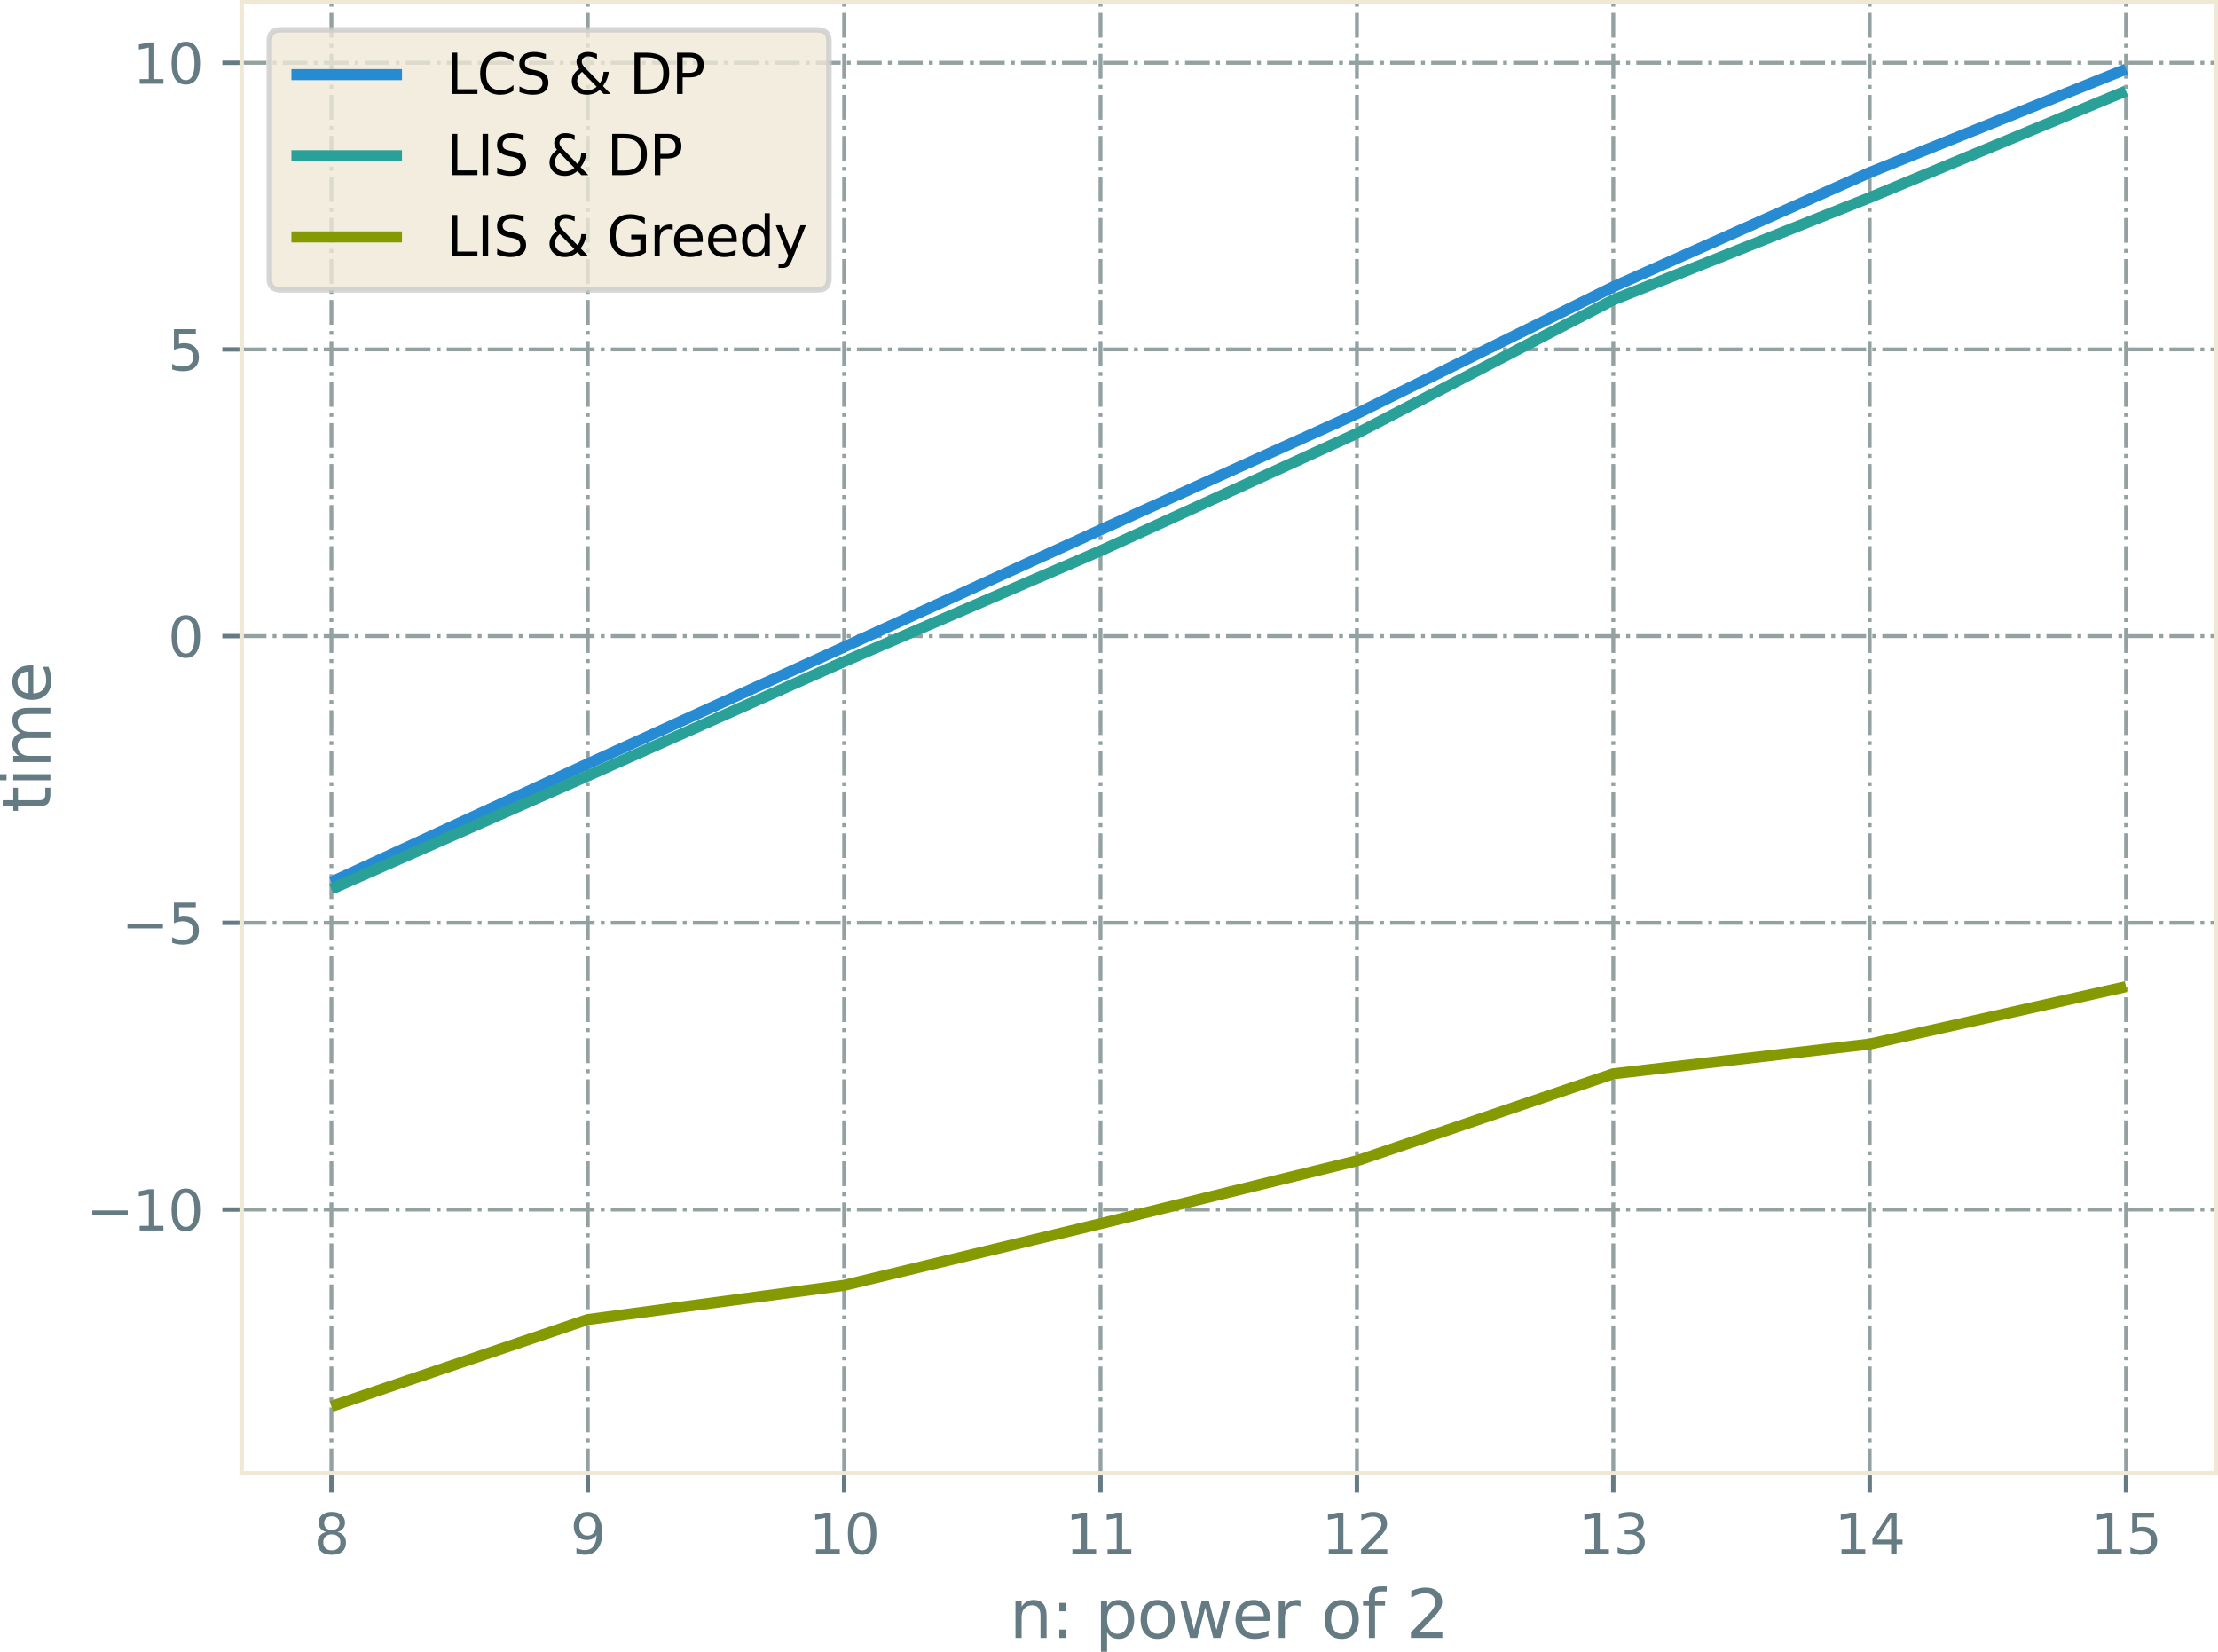 <?xml version="1.0" encoding="UTF-8" standalone="no"?>
<svg
   height="298.804pt"
   version="1.1"
   viewBox="0 0 401.238 298.804"
   width="401.238pt"
   id="svg430"
   sodipodi:docname="lcs.svg"
   inkscape:version="1.1.1 (3bf5ae0d25, 2021-09-20, custom)"
   xmlns:inkscape="http://www.inkscape.org/namespaces/inkscape"
   xmlns:sodipodi="http://sodipodi.sourceforge.net/DTD/sodipodi-0.dtd"
   xmlns:xlink="http://www.w3.org/1999/xlink"
   xmlns="http://www.w3.org/2000/svg"
   xmlns:svg="http://www.w3.org/2000/svg"
   xmlns:rdf="http://www.w3.org/1999/02/22-rdf-syntax-ns#"
   xmlns:cc="http://creativecommons.org/ns#"
   xmlns:dc="http://purl.org/dc/elements/1.1/">
  <sodipodi:namedview
     id="namedview432"
     pagecolor="#ffffff"
     bordercolor="#666666"
     borderopacity="1.0"
     inkscape:pageshadow="2"
     inkscape:pageopacity="0.0"
     inkscape:pagecheckerboard="0"
     inkscape:document-units="pt"
     showgrid="false"
     inkscape:zoom="1.8945312"
     inkscape:cx="288.46186"
     inkscape:cy="175.24124"
     inkscape:window-width="3840"
     inkscape:window-height="2106"
     inkscape:window-x="0"
     inkscape:window-y="54"
     inkscape:window-maximized="1"
     inkscape:current-layer="svg430" />
  <defs
     id="defs6">
    <style
       type="text/css"
       id="style4">*{stroke-linecap:butt;stroke-linejoin:round;}</style>
  </defs>
  <g
     id="patch_1"
     transform="translate(-13.882,-41.072)">
    <path
       d="M 0,345.6 H 460.8 V 0 H 0 Z"
       style="fill:none"
       id="path8" />
  </g>
  <g
     id="g958"
     transform="translate(-13.882,-41.072)">
    <g
       id="axes_1">
      <g
         id="patch_2">
        <path
           d="M 57.6,307.584 H 414.72 V 41.472 H 57.6 Z"
           style="fill:none"
           id="path11" />
      </g>
      <g
         id="matplotlib.axis_1">
        <g
           id="xtick_1">
          <g
             id="line2d_1">
            <path
               clip-path="url(#p58947f765a)"
               d="M 73.833,307.584 V 41.472"
               style="fill:none;stroke:#93a1a1;stroke-width:0.7;stroke-dasharray:4.48, 1.12, 0.7, 1.12;stroke-dashoffset:0"
               id="path14" />
          </g>
          <g
             id="line2d_2">
            <defs
               id="defs18">
              <path
                 d="M 0,0 V 3.5"
                 id="m44c7fd58a0"
                 style="stroke:#657b83;stroke-width:0.8" />
            </defs>
            <g
               id="g22">
              <use
                 style="fill:#657b83;stroke:#657b83;stroke-width:0.8"
                 x="73.833"
                 xlink:href="#m44c7fd58a0"
                 y="307.584"
                 id="use20"
                 width="100%"
                 height="100%" />
            </g>
          </g>
          <g
             id="text_1">
            <!-- 8 -->
            <g
               style="fill:#657b83"
               transform="matrix(0.1,0,0,-0.1,70.651,322.182)"
               id="g30">
              <defs
                 id="defs26">
                <path
                   d="m 2034,2216 q -450,0 -708,-241 -257,-241 -257,-662 0,-422 257,-663 258,-241 708,-241 450,0 709,242 260,243 260,662 0,421 -258,662 -257,241 -711,241 z m -631,268 q -406,100 -633,378 -226,279 -226,679 0,559 398,884 399,325 1092,325 697,0 1094,-325 397,-325 397,-884 0,-400 -227,-679 -226,-278 -629,-378 456,-106 710,-416 255,-309 255,-755 Q 3634,634 3220,271 2806,-91 2034,-91 1263,-91 848,271 434,634 434,1313 q 0,446 256,755 257,310 713,416 z m -231,997 q 0,-362 226,-565 227,-203 636,-203 407,0 636,203 230,203 230,565 0,363 -230,566 -229,203 -636,203 -409,0 -636,-203 -226,-203 -226,-566 z"
                   id="DejaVuSans-38"
                   transform="scale(0.016)" />
              </defs>
              <use
                 xlink:href="#DejaVuSans-38"
                 id="use28"
                 x="0"
                 y="0"
                 width="100%"
                 height="100%" />
            </g>
          </g>
        </g>
        <g
           id="xtick_2">
          <g
             id="line2d_3">
            <path
               clip-path="url(#p58947f765a)"
               d="M 120.212,307.584 V 41.472"
               style="fill:none;stroke:#93a1a1;stroke-width:0.7;stroke-dasharray:4.48, 1.12, 0.7, 1.12;stroke-dashoffset:0"
               id="path34" />
          </g>
          <g
             id="line2d_4">
            <g
               id="g39">
              <use
                 style="fill:#657b83;stroke:#657b83;stroke-width:0.8"
                 x="120.212"
                 xlink:href="#m44c7fd58a0"
                 y="307.584"
                 id="use37"
                 width="100%"
                 height="100%" />
            </g>
          </g>
          <g
             id="text_2">
            <!-- 9 -->
            <g
               style="fill:#657b83"
               transform="matrix(0.1,0,0,-0.1,117.031,322.182)"
               id="g47">
              <defs
                 id="defs43">
                <path
                   d="m 703,97 v 575 q 238,-113 481,-172 244,-59 479,-59 625,0 954,420 330,420 377,1277 -181,-269 -460,-413 -278,-144 -615,-144 -700,0 -1108,423 -408,424 -408,1159 0,718 425,1152 425,435 1131,435 810,0 1236,-621 427,-620 427,-1801 Q 3622,1225 3098,567 2575,-91 1691,-91 1453,-91 1209,-44 966,3 703,97 Z m 1256,1978 q 425,0 673,290 249,291 249,798 0,503 -249,795 -248,292 -673,292 -425,0 -673,-292 -248,-292 -248,-795 0,-507 248,-798 248,-290 673,-290 z"
                   id="DejaVuSans-39"
                   transform="scale(0.016)" />
              </defs>
              <use
                 xlink:href="#DejaVuSans-39"
                 id="use45"
                 x="0"
                 y="0"
                 width="100%"
                 height="100%" />
            </g>
          </g>
        </g>
        <g
           id="xtick_3">
          <g
             id="line2d_5">
            <path
               clip-path="url(#p58947f765a)"
               d="M 166.591,307.584 V 41.472"
               style="fill:none;stroke:#93a1a1;stroke-width:0.7;stroke-dasharray:4.48, 1.12, 0.7, 1.12;stroke-dashoffset:0"
               id="path51" />
          </g>
          <g
             id="line2d_6">
            <g
               id="g56">
              <use
                 style="fill:#657b83;stroke:#657b83;stroke-width:0.8"
                 x="166.591"
                 xlink:href="#m44c7fd58a0"
                 y="307.584"
                 id="use54"
                 width="100%"
                 height="100%" />
            </g>
          </g>
          <g
             id="text_3">
            <!-- 10 -->
            <g
               style="fill:#657b83"
               transform="matrix(0.1,0,0,-0.1,160.229,322.182)"
               id="g67">
              <defs
                 id="defs61">
                <path
                   d="M 794,531 H 1825 V 4091 L 703,3866 v 575 l 1116,225 h 631 V 531 H 3481 V 0 H 794 Z"
                   id="DejaVuSans-31"
                   transform="scale(0.016)" />
                <path
                   d="m 2034,4250 q -487,0 -733,-480 -245,-479 -245,-1442 0,-959 245,-1439 246,-480 733,-480 491,0 736,480 246,480 246,1439 0,963 -246,1442 -245,480 -736,480 z m 0,500 q 785,0 1199,-621 414,-620 414,-1801 0,-1178 -414,-1799 -414,-620 -1199,-620 -784,0 -1198,620 -414,621 -414,1799 0,1181 414,1801 414,621 1198,621 z"
                   id="DejaVuSans-30"
                   transform="scale(0.016)" />
              </defs>
              <use
                 xlink:href="#DejaVuSans-31"
                 id="use63"
                 x="0"
                 y="0"
                 width="100%"
                 height="100%" />
              <use
                 x="63.623"
                 xlink:href="#DejaVuSans-30"
                 id="use65"
                 y="0"
                 width="100%"
                 height="100%" />
            </g>
          </g>
        </g>
        <g
           id="xtick_4">
          <g
             id="line2d_7">
            <path
               clip-path="url(#p58947f765a)"
               d="M 212.97,307.584 V 41.472"
               style="fill:none;stroke:#93a1a1;stroke-width:0.7;stroke-dasharray:4.48, 1.12, 0.7, 1.12;stroke-dashoffset:0"
               id="path71" />
          </g>
          <g
             id="line2d_8">
            <g
               id="g76">
              <use
                 style="fill:#657b83;stroke:#657b83;stroke-width:0.8"
                 x="212.97"
                 xlink:href="#m44c7fd58a0"
                 y="307.584"
                 id="use74"
                 width="100%"
                 height="100%" />
            </g>
          </g>
          <g
             id="text_4">
            <!-- 11 -->
            <g
               style="fill:#657b83"
               transform="matrix(0.1,0,0,-0.1,206.608,322.182)"
               id="g83">
              <use
                 xlink:href="#DejaVuSans-31"
                 id="use79"
                 x="0"
                 y="0"
                 width="100%"
                 height="100%" />
              <use
                 x="63.623"
                 xlink:href="#DejaVuSans-31"
                 id="use81"
                 y="0"
                 width="100%"
                 height="100%" />
            </g>
          </g>
        </g>
        <g
           id="xtick_5">
          <g
             id="line2d_9">
            <path
               clip-path="url(#p58947f765a)"
               d="M 259.35,307.584 V 41.472"
               style="fill:none;stroke:#93a1a1;stroke-width:0.7;stroke-dasharray:4.48, 1.12, 0.7, 1.12;stroke-dashoffset:0"
               id="path87" />
          </g>
          <g
             id="line2d_10">
            <g
               id="g92">
              <use
                 style="fill:#657b83;stroke:#657b83;stroke-width:0.8"
                 x="259.35"
                 xlink:href="#m44c7fd58a0"
                 y="307.584"
                 id="use90"
                 width="100%"
                 height="100%" />
            </g>
          </g>
          <g
             id="text_5">
            <!-- 12 -->
            <g
               style="fill:#657b83"
               transform="matrix(0.1,0,0,-0.1,252.987,322.182)"
               id="g102">
              <defs
                 id="defs96">
                <path
                   d="M 1228,531 H 3431 V 0 H 469 v 531 q 359,372 979,998 621,627 780,809 303,340 423,576 121,236 121,464 0,372 -261,606 -261,235 -680,235 -297,0 -627,-103 -329,-103 -704,-313 v 638 q 381,153 712,231 332,78 607,78 725,0 1156,-363 431,-362 431,-968 0,-288 -108,-546 -107,-257 -392,-607 -78,-91 -497,-524 Q 1991,1309 1228,531 Z"
                   id="DejaVuSans-32"
                   transform="scale(0.016)" />
              </defs>
              <use
                 xlink:href="#DejaVuSans-31"
                 id="use98"
                 x="0"
                 y="0"
                 width="100%"
                 height="100%" />
              <use
                 x="63.623"
                 xlink:href="#DejaVuSans-32"
                 id="use100"
                 y="0"
                 width="100%"
                 height="100%" />
            </g>
          </g>
        </g>
        <g
           id="xtick_6">
          <g
             id="line2d_11">
            <path
               clip-path="url(#p58947f765a)"
               d="M 305.729,307.584 V 41.472"
               style="fill:none;stroke:#93a1a1;stroke-width:0.7;stroke-dasharray:4.48, 1.12, 0.7, 1.12;stroke-dashoffset:0"
               id="path106" />
          </g>
          <g
             id="line2d_12">
            <g
               id="g111">
              <use
                 style="fill:#657b83;stroke:#657b83;stroke-width:0.8"
                 x="305.729"
                 xlink:href="#m44c7fd58a0"
                 y="307.584"
                 id="use109"
                 width="100%"
                 height="100%" />
            </g>
          </g>
          <g
             id="text_6">
            <!-- 13 -->
            <g
               style="fill:#657b83"
               transform="matrix(0.1,0,0,-0.1,299.366,322.182)"
               id="g121">
              <defs
                 id="defs115">
                <path
                   d="m 2597,2516 q 453,-97 707,-404 255,-306 255,-756 0,-690 -475,-1069 -475,-378 -1350,-378 -293,0 -604,58 -311,58 -642,174 v 609 q 262,-153 574,-231 313,-78 654,-78 593,0 904,234 311,234 311,681 0,413 -289,645 -289,233 -804,233 h -544 v 519 h 569 q 465,0 712,186 247,186 247,536 0,359 -255,551 -254,193 -729,193 -260,0 -557,-57 -297,-56 -653,-174 v 562 q 360,100 674,150 314,50 592,50 719,0 1137,-327 419,-326 419,-882 0,-388 -222,-655 -222,-267 -631,-370 z"
                   id="DejaVuSans-33"
                   transform="scale(0.016)" />
              </defs>
              <use
                 xlink:href="#DejaVuSans-31"
                 id="use117"
                 x="0"
                 y="0"
                 width="100%"
                 height="100%" />
              <use
                 x="63.623"
                 xlink:href="#DejaVuSans-33"
                 id="use119"
                 y="0"
                 width="100%"
                 height="100%" />
            </g>
          </g>
        </g>
        <g
           id="xtick_7">
          <g
             id="line2d_13">
            <path
               clip-path="url(#p58947f765a)"
               d="M 352.108,307.584 V 41.472"
               style="fill:none;stroke:#93a1a1;stroke-width:0.7;stroke-dasharray:4.48, 1.12, 0.7, 1.12;stroke-dashoffset:0"
               id="path125" />
          </g>
          <g
             id="line2d_14">
            <g
               id="g130">
              <use
                 style="fill:#657b83;stroke:#657b83;stroke-width:0.8"
                 x="352.108"
                 xlink:href="#m44c7fd58a0"
                 y="307.584"
                 id="use128"
                 width="100%"
                 height="100%" />
            </g>
          </g>
          <g
             id="text_7">
            <!-- 14 -->
            <g
               style="fill:#657b83"
               transform="matrix(0.1,0,0,-0.1,345.746,322.182)"
               id="g140">
              <defs
                 id="defs134">
                <path
                   d="M 2419,4116 825,1625 h 1594 z m -166,550 h 794 V 1625 h 666 V 1100 H 3047 V 0 H 2419 V 1100 H 313 v 609 z"
                   id="DejaVuSans-34"
                   transform="scale(0.016)" />
              </defs>
              <use
                 xlink:href="#DejaVuSans-31"
                 id="use136"
                 x="0"
                 y="0"
                 width="100%"
                 height="100%" />
              <use
                 x="63.623"
                 xlink:href="#DejaVuSans-34"
                 id="use138"
                 y="0"
                 width="100%"
                 height="100%" />
            </g>
          </g>
        </g>
        <g
           id="xtick_8">
          <g
             id="line2d_15">
            <path
               clip-path="url(#p58947f765a)"
               d="M 398.487,307.584 V 41.472"
               style="fill:none;stroke:#93a1a1;stroke-width:0.7;stroke-dasharray:4.48, 1.12, 0.7, 1.12;stroke-dashoffset:0"
               id="path144" />
          </g>
          <g
             id="line2d_16">
            <g
               id="g149">
              <use
                 style="fill:#657b83;stroke:#657b83;stroke-width:0.8"
                 x="398.487"
                 xlink:href="#m44c7fd58a0"
                 y="307.584"
                 id="use147"
                 width="100%"
                 height="100%" />
            </g>
          </g>
          <g
             id="text_8">
            <!-- 15 -->
            <g
               style="fill:#657b83"
               transform="matrix(0.1,0,0,-0.1,392.125,322.182)"
               id="g159">
              <defs
                 id="defs153">
                <path
                   d="M 691,4666 H 3169 V 4134 H 1269 V 2991 q 137,47 274,70 138,23 276,23 781,0 1237,-428 457,-428 457,-1159 Q 3513,744 3044,326 2575,-91 1722,-91 1428,-91 1123,-41 819,9 494,109 v 635 q 281,-153 581,-228 300,-75 634,-75 541,0 856,284 316,284 316,772 0,487 -316,771 -315,285 -856,285 -253,0 -505,-56 -251,-56 -513,-175 z"
                   id="DejaVuSans-35"
                   transform="scale(0.016)" />
              </defs>
              <use
                 xlink:href="#DejaVuSans-31"
                 id="use155"
                 x="0"
                 y="0"
                 width="100%"
                 height="100%" />
              <use
                 x="63.623"
                 xlink:href="#DejaVuSans-35"
                 id="use157"
                 y="0"
                 width="100%"
                 height="100%" />
            </g>
          </g>
        </g>
        <g
           id="text_9">
          <!-- n: power of 2 -->
          <g
             style="fill:#657b83"
             transform="matrix(0.12,0,0,-0.12,196.469,337.38)"
             id="g200">
            <defs
               id="defs172">
              <path
                 d="M 3513,2113 V 0 h -575 v 2094 q 0,497 -194,743 -194,247 -581,247 -466,0 -735,-297 -269,-296 -269,-809 V 0 H 581 v 3500 h 578 v -544 q 207,316 486,472 280,156 646,156 603,0 912,-373 310,-373 310,-1098 z"
                 id="DejaVuSans-6e"
                 transform="scale(0.016)" />
              <path
                 d="m 750,794 h 659 V 0 H 750 Z m 0,2515 h 659 V 2516 H 750 Z"
                 id="DejaVuSans-3a"
                 transform="scale(0.016)" />
              <path
                 id="DejaVuSans-20"
                 transform="scale(0.016)"
                 d="" />
              <path
                 d="M 1159,525 V -1331 H 581 v 4831 h 578 v -531 q 182,312 458,463 277,152 661,152 638,0 1036,-506 399,-506 399,-1331 0,-825 -399,-1332 -398,-506 -1036,-506 -384,0 -661,152 -276,152 -458,464 z m 1957,1222 q 0,634 -261,995 -261,361 -717,361 -457,0 -718,-361 -261,-361 -261,-995 0,-634 261,-995 261,-361 718,-361 456,0 717,361 261,361 261,995 z"
                 id="DejaVuSans-70"
                 transform="scale(0.016)" />
              <path
                 d="m 1959,3097 q -462,0 -731,-361 -269,-361 -269,-989 0,-628 267,-989 268,-361 733,-361 460,0 728,362 269,363 269,988 0,622 -269,986 -268,364 -728,364 z m 0,487 q 750,0 1178,-488 429,-487 429,-1349 Q 3566,888 3137,398 2709,-91 1959,-91 1206,-91 779,398 353,888 353,1747 q 0,862 426,1349 427,488 1180,488 z"
                 id="DejaVuSans-6f"
                 transform="scale(0.016)" />
              <path
                 d="m 269,3500 h 575 l 719,-2731 715,2731 h 678 l 719,-2731 716,2731 h 575 L 4050,0 H 3372 L 2619,2869 1863,0 h -679 z"
                 id="DejaVuSans-77"
                 transform="scale(0.016)" />
              <path
                 d="M 3597,1894 V 1613 H 953 q 38,-594 358,-905 320,-311 892,-311 331,0 642,81 311,81 618,244 V 178 Q 3153,47 2828,-22 2503,-91 2169,-91 1331,-91 842,396 353,884 353,1716 q 0,859 464,1363 464,505 1252,505 706,0 1117,-455 411,-454 411,-1235 z m -575,169 q -6,471 -264,752 -258,282 -683,282 -481,0 -770,-272 -289,-272 -333,-766 z"
                 id="DejaVuSans-65"
                 transform="scale(0.016)" />
              <path
                 d="m 2631,2963 q -97,56 -211,82 -114,27 -251,27 -488,0 -749,-317 -261,-317 -261,-911 V 0 H 581 v 3500 h 578 v -544 q 182,319 472,473 291,155 707,155 59,0 131,-8 72,-7 159,-23 z"
                 id="DejaVuSans-72"
                 transform="scale(0.016)" />
              <path
                 d="m 2375,4863 v -479 h -550 q -309,0 -430,-125 -120,-125 -120,-450 v -309 h 947 V 3053 H 1275 V 0 H 697 V 3053 H 147 v 447 h 550 v 244 q 0,584 272,851 272,268 862,268 z"
                 id="DejaVuSans-66"
                 transform="scale(0.016)" />
            </defs>
            <use
               xlink:href="#DejaVuSans-6e"
               id="use174"
               x="0"
               y="0"
               width="100%"
               height="100%" />
            <use
               x="63.379"
               xlink:href="#DejaVuSans-3a"
               id="use176"
               y="0"
               width="100%"
               height="100%" />
            <use
               x="97.07"
               xlink:href="#DejaVuSans-20"
               id="use178"
               y="0"
               width="100%"
               height="100%" />
            <use
               x="128.857"
               xlink:href="#DejaVuSans-70"
               id="use180"
               y="0"
               width="100%"
               height="100%" />
            <use
               x="192.334"
               xlink:href="#DejaVuSans-6f"
               id="use182"
               y="0"
               width="100%"
               height="100%" />
            <use
               x="253.516"
               xlink:href="#DejaVuSans-77"
               id="use184"
               y="0"
               width="100%"
               height="100%" />
            <use
               x="335.303"
               xlink:href="#DejaVuSans-65"
               id="use186"
               y="0"
               width="100%"
               height="100%" />
            <use
               x="396.826"
               xlink:href="#DejaVuSans-72"
               id="use188"
               y="0"
               width="100%"
               height="100%" />
            <use
               x="437.939"
               xlink:href="#DejaVuSans-20"
               id="use190"
               y="0"
               width="100%"
               height="100%" />
            <use
               x="469.727"
               xlink:href="#DejaVuSans-6f"
               id="use192"
               y="0"
               width="100%"
               height="100%" />
            <use
               x="530.908"
               xlink:href="#DejaVuSans-66"
               id="use194"
               y="0"
               width="100%"
               height="100%" />
            <use
               x="566.113"
               xlink:href="#DejaVuSans-20"
               id="use196"
               y="0"
               width="100%"
               height="100%" />
            <use
               x="597.9"
               xlink:href="#DejaVuSans-32"
               id="use198"
               y="0"
               width="100%"
               height="100%" />
          </g>
        </g>
      </g>
      <g
         id="matplotlib.axis_2">
        <g
           id="ytick_1">
          <g
             id="line2d_17">
            <path
               clip-path="url(#p58947f765a)"
               d="M 57.6,259.87 H 414.72"
               style="fill:none;stroke:#93a1a1;stroke-width:0.7;stroke-dasharray:4.48, 1.12, 0.7, 1.12;stroke-dashoffset:0"
               id="path204" />
          </g>
          <g
             id="line2d_18">
            <defs
               id="defs208">
              <path
                 d="M 0,0 H -3.5"
                 id="mc935b77b15"
                 style="stroke:#657b83;stroke-width:0.8" />
            </defs>
            <g
               id="g212">
              <use
                 style="fill:#657b83;stroke:#657b83;stroke-width:0.8"
                 x="57.6"
                 xlink:href="#mc935b77b15"
                 y="259.87"
                 id="use210"
                 width="100%"
                 height="100%" />
            </g>
          </g>
          <g
             id="text_10">
            <!-- −10 -->
            <g
               style="fill:#657b83"
               transform="matrix(0.1,0,0,-0.1,29.495,263.669)"
               id="g224">
              <defs
                 id="defs216">
                <path
                   d="M 678,2272 H 4684 V 1741 H 678 Z"
                   id="DejaVuSans-2212"
                   transform="scale(0.016)" />
              </defs>
              <use
                 xlink:href="#DejaVuSans-2212"
                 id="use218"
                 x="0"
                 y="0"
                 width="100%"
                 height="100%" />
              <use
                 x="83.789"
                 xlink:href="#DejaVuSans-31"
                 id="use220"
                 y="0"
                 width="100%"
                 height="100%" />
              <use
                 x="147.412"
                 xlink:href="#DejaVuSans-30"
                 id="use222"
                 y="0"
                 width="100%"
                 height="100%" />
            </g>
          </g>
        </g>
        <g
           id="ytick_2">
          <g
             id="line2d_19">
            <path
               clip-path="url(#p58947f765a)"
               d="M 57.6,208.008 H 414.72"
               style="fill:none;stroke:#93a1a1;stroke-width:0.7;stroke-dasharray:4.48, 1.12, 0.7, 1.12;stroke-dashoffset:0"
               id="path228" />
          </g>
          <g
             id="line2d_20">
            <g
               id="g233">
              <use
                 style="fill:#657b83;stroke:#657b83;stroke-width:0.8"
                 x="57.6"
                 xlink:href="#mc935b77b15"
                 y="208.008"
                 id="use231"
                 width="100%"
                 height="100%" />
            </g>
          </g>
          <g
             id="text_11">
            <!-- −5 -->
            <g
               style="fill:#657b83"
               transform="matrix(0.1,0,0,-0.1,35.858,211.808)"
               id="g240">
              <use
                 xlink:href="#DejaVuSans-2212"
                 id="use236"
                 x="0"
                 y="0"
                 width="100%"
                 height="100%" />
              <use
                 x="83.789"
                 xlink:href="#DejaVuSans-35"
                 id="use238"
                 y="0"
                 width="100%"
                 height="100%" />
            </g>
          </g>
        </g>
        <g
           id="ytick_3">
          <g
             id="line2d_21">
            <path
               clip-path="url(#p58947f765a)"
               d="M 57.6,156.147 H 414.72"
               style="fill:none;stroke:#93a1a1;stroke-width:0.7;stroke-dasharray:4.48, 1.12, 0.7, 1.12;stroke-dashoffset:0"
               id="path244" />
          </g>
          <g
             id="line2d_22">
            <g
               id="g249">
              <use
                 style="fill:#657b83;stroke:#657b83;stroke-width:0.8"
                 x="57.6"
                 xlink:href="#mc935b77b15"
                 y="156.147"
                 id="use247"
                 width="100%"
                 height="100%" />
            </g>
          </g>
          <g
             id="text_12">
            <!-- 0 -->
            <g
               style="fill:#657b83"
               transform="matrix(0.1,0,0,-0.1,44.237,159.946)"
               id="g254">
              <use
                 xlink:href="#DejaVuSans-30"
                 id="use252"
                 x="0"
                 y="0"
                 width="100%"
                 height="100%" />
            </g>
          </g>
        </g>
        <g
           id="ytick_4">
          <g
             id="line2d_23">
            <path
               clip-path="url(#p58947f765a)"
               d="M 57.6,104.285 H 414.72"
               style="fill:none;stroke:#93a1a1;stroke-width:0.7;stroke-dasharray:4.48, 1.12, 0.7, 1.12;stroke-dashoffset:0"
               id="path258" />
          </g>
          <g
             id="line2d_24">
            <g
               id="g263">
              <use
                 style="fill:#657b83;stroke:#657b83;stroke-width:0.8"
                 x="57.6"
                 xlink:href="#mc935b77b15"
                 y="104.285"
                 id="use261"
                 width="100%"
                 height="100%" />
            </g>
          </g>
          <g
             id="text_13">
            <!-- 5 -->
            <g
               style="fill:#657b83"
               transform="matrix(0.1,0,0,-0.1,44.237,108.084)"
               id="g268">
              <use
                 xlink:href="#DejaVuSans-35"
                 id="use266"
                 x="0"
                 y="0"
                 width="100%"
                 height="100%" />
            </g>
          </g>
        </g>
        <g
           id="ytick_5">
          <g
             id="line2d_25">
            <path
               clip-path="url(#p58947f765a)"
               d="M 57.6,52.423 H 414.72"
               style="fill:none;stroke:#93a1a1;stroke-width:0.7;stroke-dasharray:4.48, 1.12, 0.7, 1.12;stroke-dashoffset:0"
               id="path272" />
          </g>
          <g
             id="line2d_26">
            <g
               id="g277">
              <use
                 style="fill:#657b83;stroke:#657b83;stroke-width:0.8"
                 x="57.6"
                 xlink:href="#mc935b77b15"
                 y="52.423"
                 id="use275"
                 width="100%"
                 height="100%" />
            </g>
          </g>
          <g
             id="text_14">
            <!-- 10 -->
            <g
               style="fill:#657b83"
               transform="matrix(0.1,0,0,-0.1,37.875,56.223)"
               id="g284">
              <use
                 xlink:href="#DejaVuSans-31"
                 id="use280"
                 x="0"
                 y="0"
                 width="100%"
                 height="100%" />
              <use
                 x="63.623"
                 xlink:href="#DejaVuSans-30"
                 id="use282"
                 y="0"
                 width="100%"
                 height="100%" />
            </g>
          </g>
        </g>
        <g
           id="text_15">
          <!-- time -->
          <g
             style="fill:#657b83"
             transform="matrix(0,-0.12,-0.12,0,23,188.083)"
             id="g301">
            <defs
               id="defs291">
              <path
                 d="M 1172,4494 V 3500 H 2356 V 3053 H 1172 V 1153 q 0,-428 117,-550 117,-122 477,-122 h 590 V 0 H 1766 Q 1100,0 847,248 594,497 594,1153 V 3053 H 172 v 447 h 422 v 994 z"
                 id="DejaVuSans-74"
                 transform="scale(0.016)" />
              <path
                 d="m 603,3500 h 575 V 0 H 603 Z m 0,1363 h 575 V 4134 H 603 Z"
                 id="DejaVuSans-69"
                 transform="scale(0.016)" />
              <path
                 d="m 3328,2828 q 216,388 516,572 300,184 706,184 547,0 844,-383 297,-382 297,-1088 V 0 h -578 v 2094 q 0,503 -179,746 -178,244 -543,244 -447,0 -707,-297 -259,-296 -259,-809 V 0 h -578 v 2094 q 0,506 -178,748 -178,242 -550,242 -441,0 -701,-298 -259,-298 -259,-808 V 0 H 581 v 3500 h 578 v -544 q 197,322 472,475 275,153 653,153 382,0 649,-194 267,-193 395,-562 z"
                 id="DejaVuSans-6d"
                 transform="scale(0.016)" />
            </defs>
            <use
               xlink:href="#DejaVuSans-74"
               id="use293"
               x="0"
               y="0"
               width="100%"
               height="100%" />
            <use
               x="39.209"
               xlink:href="#DejaVuSans-69"
               id="use295"
               y="0"
               width="100%"
               height="100%" />
            <use
               x="66.992"
               xlink:href="#DejaVuSans-6d"
               id="use297"
               y="0"
               width="100%"
               height="100%" />
            <use
               x="164.404"
               xlink:href="#DejaVuSans-65"
               id="use299"
               y="0"
               width="100%"
               height="100%" />
          </g>
        </g>
      </g>
      <g
         id="line2d_27">
        <path
           clip-path="url(#p58947f765a)"
           d="m 73.833,200.629 46.379,-21.393 46.379,-21.132 46.379,-21.182 46.379,-21.018 L 305.729,92.951 352.108,72.278 398.487,53.568"
           style="fill:none;stroke:#268bd2;stroke-width:2"
           id="path305" />
      </g>
      <g
         id="line2d_28">
        <path
           clip-path="url(#p58947f765a)"
           d="M 73.833,201.907 120.212,181.42 166.591,160.74 212.97,140.71 259.35,119.466 305.729,95.319 352.108,76.816 398.487,57.524"
           style="fill:none;stroke:#2aa198;stroke-width:2"
           id="path308" />
      </g>
      <g
         id="line2d_29">
        <path
           clip-path="url(#p58947f765a)"
           d="m 73.833,295.488 46.379,-15.725 46.379,-6.177 46.379,-11.151 46.379,-11.378 46.379,-15.743 46.379,-5.366 46.379,-10.391"
           style="fill:none;stroke:#859900;stroke-width:2"
           id="path311" />
      </g>
      <g
         id="patch_3">
        <path
           d="M 57.6,307.584 V 41.472"
           style="fill:none;stroke:#eee8d5;stroke-width:0.8;stroke-linecap:square;stroke-linejoin:miter"
           id="path314" />
      </g>
      <g
         id="patch_4">
        <path
           d="M 414.72,307.584 V 41.472"
           style="fill:none;stroke:#eee8d5;stroke-width:0.8;stroke-linecap:square;stroke-linejoin:miter"
           id="path317" />
      </g>
      <g
         id="patch_5">
        <path
           d="M 57.6,307.584 H 414.72"
           style="fill:none;stroke:#eee8d5;stroke-width:0.8;stroke-linecap:square;stroke-linejoin:miter"
           id="path320" />
      </g>
      <g
         id="patch_6">
        <path
           d="M 57.6,41.472 H 414.72"
           style="fill:none;stroke:#eee8d5;stroke-width:0.8;stroke-linecap:square;stroke-linejoin:miter"
           id="path323" />
      </g>
      <g
         id="legend_1">
        <g
           id="patch_7">
          <path
             d="m 64.6,93.506 h 97.233 q 2,0 2,-2 V 48.472 q 0,-2 -2,-2 H 64.6 q -2,0 -2,2 v 43.034 q 0,2 2,2 z"
             style="opacity:0.8;fill:#eee8d5;stroke:#cccccc;stroke-linejoin:miter"
             id="path326" />
        </g>
        <g
           id="line2d_30">
          <path
             d="m 66.6,54.57 h 20"
             style="fill:none;stroke:#268bd2;stroke-width:2"
             id="path329" />
        </g>
        <g
           id="line2d_31" />
        <g
           id="text_16">
          <!-- LCS &amp; DP -->
          <g
             transform="matrix(0.1,0,0,-0.1,94.6,58.07)"
             id="g357">
            <defs
               id="defs339">
              <path
                 d="m 628,4666 h 631 V 531 H 3531 V 0 H 628 Z"
                 id="DejaVuSans-4c"
                 transform="scale(0.016)" />
              <path
                 d="m 4122,4306 v -665 q -319,297 -680,443 -361,147 -767,147 -800,0 -1225,-489 -425,-489 -425,-1414 0,-922 425,-1411 425,-489 1225,-489 406,0 767,147 361,147 680,444 V 359 Q 3791,134 3420,21 3050,-91 2638,-91 1578,-91 968,557 359,1206 359,2328 q 0,1125 609,1773 610,649 1670,649 418,0 788,-111 371,-111 696,-333 z"
                 id="DejaVuSans-43"
                 transform="scale(0.016)" />
              <path
                 d="m 3425,4513 v -616 q -359,172 -678,256 -319,85 -616,85 -515,0 -795,-200 -280,-200 -280,-569 0,-310 186,-468 186,-157 705,-254 l 381,-78 q 706,-135 1042,-474 336,-339 336,-907 0,-679 -455,-1029 -454,-350 -1332,-350 -331,0 -705,75 -373,75 -773,222 v 650 q 384,-215 753,-325 369,-109 725,-109 540,0 834,212 294,213 294,607 0,343 -211,537 -211,194 -692,291 l -385,75 q -706,140 -1022,440 -315,300 -315,835 0,619 436,975 436,356 1201,356 329,0 669,-60 341,-59 697,-177 z"
                 id="DejaVuSans-53"
                 transform="scale(0.016)" />
              <path
                 d="m 1556,2509 q -284,-253 -417,-505 -133,-251 -133,-526 0,-456 331,-759 332,-303 832,-303 297,0 556,98 259,99 488,299 z m 441,350 1587,-1625 q 185,279 288,596 103,317 122,673 h 581 Q 4538,2091 4375,1687 4213,1284 3922,891 L 4794,0 H 4006 L 3559,459 Q 3234,181 2878,45 2522,-91 2113,-91 1359,-91 881,339 403,769 403,1441 q 0,400 209,751 210,352 629,661 -150,197 -229,392 -78,196 -78,383 0,506 347,814 347,308 922,308 260,0 517,-56 258,-56 524,-169 v -569 q -272,147 -519,223 -247,77 -459,77 -328,0 -533,-174 -205,-173 -205,-448 0,-159 92,-320 93,-161 377,-455 z"
                 id="DejaVuSans-26"
                 transform="scale(0.016)" />
              <path
                 d="M 1259,4147 V 519 h 763 q 966,0 1414,437 448,438 448,1382 0,937 -448,1373 -448,436 -1414,436 z m -631,519 h 1297 q 1356,0 1990,-564 635,-564 635,-1764 Q 4550,1131 3912,565 3275,0 1925,0 H 628 Z"
                 id="DejaVuSans-44"
                 transform="scale(0.016)" />
              <path
                 d="M 1259,4147 V 2394 h 794 q 441,0 681,228 241,228 241,650 0,419 -241,647 -240,228 -681,228 z m -631,519 h 1425 q 785,0 1186,-355 402,-355 402,-1039 0,-691 -402,-1044 -401,-353 -1186,-353 H 1259 V 0 H 628 Z"
                 id="DejaVuSans-50"
                 transform="scale(0.016)" />
            </defs>
            <use
               xlink:href="#DejaVuSans-4c"
               id="use341"
               x="0"
               y="0"
               width="100%"
               height="100%" />
            <use
               x="55.713"
               xlink:href="#DejaVuSans-43"
               id="use343"
               y="0"
               width="100%"
               height="100%" />
            <use
               x="125.537"
               xlink:href="#DejaVuSans-53"
               id="use345"
               y="0"
               width="100%"
               height="100%" />
            <use
               x="189.014"
               xlink:href="#DejaVuSans-20"
               id="use347"
               y="0"
               width="100%"
               height="100%" />
            <use
               x="220.801"
               xlink:href="#DejaVuSans-26"
               id="use349"
               y="0"
               width="100%"
               height="100%" />
            <use
               x="298.779"
               xlink:href="#DejaVuSans-20"
               id="use351"
               y="0"
               width="100%"
               height="100%" />
            <use
               x="330.566"
               xlink:href="#DejaVuSans-44"
               id="use353"
               y="0"
               width="100%"
               height="100%" />
            <use
               x="407.568"
               xlink:href="#DejaVuSans-50"
               id="use355"
               y="0"
               width="100%"
               height="100%" />
          </g>
        </g>
        <g
           id="line2d_32">
          <path
             d="m 66.6,69.249 h 20"
             style="fill:none;stroke:#2aa198;stroke-width:2"
             id="path360" />
        </g>
        <g
           id="line2d_33" />
        <g
           id="text_17">
          <!-- LIS &amp; DP -->
          <g
             transform="matrix(0.1,0,0,-0.1,94.6,72.749)"
             id="g383">
            <defs
               id="defs365">
              <path
                 d="m 628,4666 h 631 V 0 H 628 Z"
                 id="DejaVuSans-49"
                 transform="scale(0.016)" />
            </defs>
            <use
               xlink:href="#DejaVuSans-4c"
               id="use367"
               x="0"
               y="0"
               width="100%"
               height="100%" />
            <use
               x="55.713"
               xlink:href="#DejaVuSans-49"
               id="use369"
               y="0"
               width="100%"
               height="100%" />
            <use
               x="85.205"
               xlink:href="#DejaVuSans-53"
               id="use371"
               y="0"
               width="100%"
               height="100%" />
            <use
               x="148.682"
               xlink:href="#DejaVuSans-20"
               id="use373"
               y="0"
               width="100%"
               height="100%" />
            <use
               x="180.469"
               xlink:href="#DejaVuSans-26"
               id="use375"
               y="0"
               width="100%"
               height="100%" />
            <use
               x="258.447"
               xlink:href="#DejaVuSans-20"
               id="use377"
               y="0"
               width="100%"
               height="100%" />
            <use
               x="290.234"
               xlink:href="#DejaVuSans-44"
               id="use379"
               y="0"
               width="100%"
               height="100%" />
            <use
               x="367.236"
               xlink:href="#DejaVuSans-50"
               id="use381"
               y="0"
               width="100%"
               height="100%" />
          </g>
        </g>
        <g
           id="line2d_34">
          <path
             d="m 66.6,83.927 h 20"
             style="fill:none;stroke:#859900;stroke-width:2"
             id="path386" />
        </g>
        <g
           id="line2d_35" />
        <g
           id="text_18">
          <!-- LIS &amp; Greedy -->
          <g
             transform="matrix(0.1,0,0,-0.1,94.6,87.427)"
             id="g419">
            <defs
               id="defs393">
              <path
                 d="M 3809,666 V 1919 H 2778 v 519 H 4434 V 434 Q 4069,175 3628,42 3188,-91 2688,-91 1594,-91 976,548 359,1188 359,2328 q 0,1144 617,1783 618,639 1712,639 456,0 867,-113 411,-112 758,-331 v -672 q -350,297 -744,447 -394,150 -828,150 -857,0 -1287,-478 -429,-478 -429,-1425 0,-944 429,-1422 430,-478 1287,-478 334,0 596,58 263,58 472,180 z"
                 id="DejaVuSans-47"
                 transform="scale(0.016)" />
              <path
                 d="m 2906,2969 v 1894 h 575 V 0 H 2906 V 525 Q 2725,213 2448,61 2172,-91 1784,-91 1150,-91 751,415 353,922 353,1747 q 0,825 398,1331 399,506 1033,506 388,0 664,-152 277,-151 458,-463 z M 947,1747 q 0,-634 261,-995 261,-361 717,-361 456,0 718,361 263,361 263,995 0,634 -263,995 -262,361 -718,361 -456,0 -717,-361 -261,-361 -261,-995 z"
                 id="DejaVuSans-64"
                 transform="scale(0.016)" />
              <path
                 d="m 2059,-325 q -243,-625 -475,-815 -231,-191 -618,-191 H 506 v 481 h 338 q 237,0 368,113 132,112 291,531 L 1606,56 191,3500 H 800 L 1894,763 2988,3500 h 609 z"
                 id="DejaVuSans-79"
                 transform="scale(0.016)" />
            </defs>
            <use
               xlink:href="#DejaVuSans-4c"
               id="use395"
               x="0"
               y="0"
               width="100%"
               height="100%" />
            <use
               x="55.713"
               xlink:href="#DejaVuSans-49"
               id="use397"
               y="0"
               width="100%"
               height="100%" />
            <use
               x="85.205"
               xlink:href="#DejaVuSans-53"
               id="use399"
               y="0"
               width="100%"
               height="100%" />
            <use
               x="148.682"
               xlink:href="#DejaVuSans-20"
               id="use401"
               y="0"
               width="100%"
               height="100%" />
            <use
               x="180.469"
               xlink:href="#DejaVuSans-26"
               id="use403"
               y="0"
               width="100%"
               height="100%" />
            <use
               x="258.447"
               xlink:href="#DejaVuSans-20"
               id="use405"
               y="0"
               width="100%"
               height="100%" />
            <use
               x="290.234"
               xlink:href="#DejaVuSans-47"
               id="use407"
               y="0"
               width="100%"
               height="100%" />
            <use
               x="367.725"
               xlink:href="#DejaVuSans-72"
               id="use409"
               y="0"
               width="100%"
               height="100%" />
            <use
               x="406.588"
               xlink:href="#DejaVuSans-65"
               id="use411"
               y="0"
               width="100%"
               height="100%" />
            <use
               x="468.111"
               xlink:href="#DejaVuSans-65"
               id="use413"
               y="0"
               width="100%"
               height="100%" />
            <use
               x="529.635"
               xlink:href="#DejaVuSans-64"
               id="use415"
               y="0"
               width="100%"
               height="100%" />
            <use
               x="593.111"
               xlink:href="#DejaVuSans-79"
               id="use417"
               y="0"
               width="100%"
               height="100%" />
          </g>
        </g>
      </g>
    </g>
  </g>
  <defs
     id="defs428">
    <clipPath
       id="p58947f765a">
      <rect
         height="266.112"
         width="357.12"
         x="57.6"
         y="41.472"
         id="rect425" />
    </clipPath>
  </defs>
</svg>
